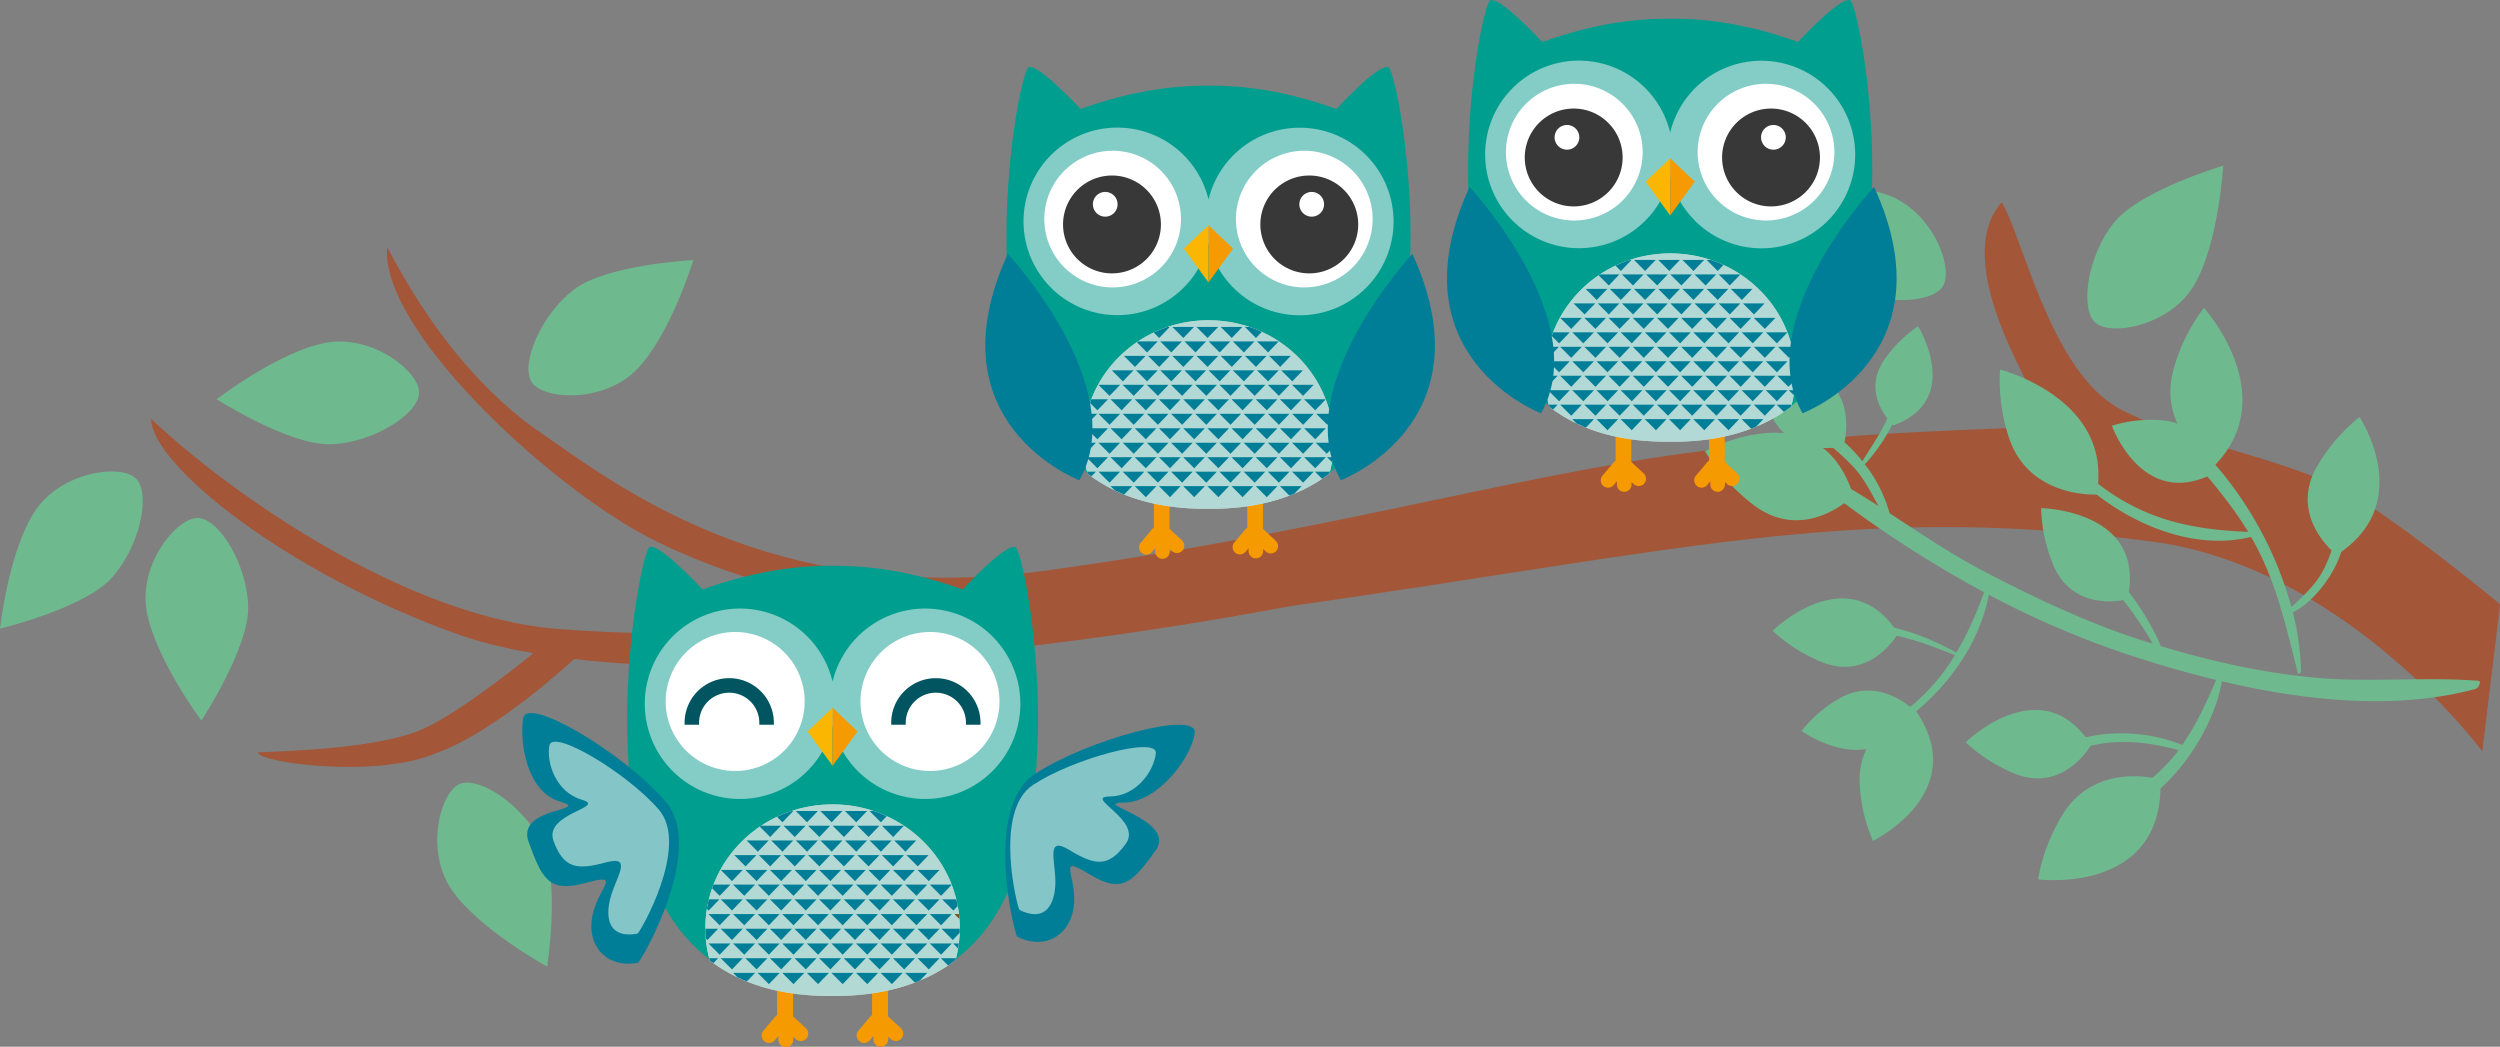 <svg viewBox="0 0 932.95 390.63" xmlns:xlink="http://www.w3.org/1999/xlink" xmlns="http://www.w3.org/2000/svg"><rect x="0" y="0" width="932.95" height="390.63" fill="#808080" stroke="none"/><defs><style>.cls-1{fill:#a5d7d3;opacity:0.8;}.cls-2{fill:#a35638;}.cls-3{fill:#6fb98f;}.cls-4{fill:#f59a00;}.cls-5{fill:#009e8f;}.cls-6{fill:#fff;}.cls-7{fill:#fab600;}.cls-8{fill:#e7e0d6;}.cls-9{clip-path:url(#clip-path);}.cls-10{fill:#007e97;}.cls-11{fill:#78521d;}.cls-12{fill:#005560;}.cls-13{fill:#383838;}.cls-14{fill:#e5dfdc;}.cls-15{clip-path:url(#clip-path-2);}.cls-16{fill:#6c4f3d;}.cls-17{clip-path:url(#clip-path-3);}</style><clipPath id="clip-path"><path d="M356.57,358.33a45.06,45.06,0,0,0,1.6-11.92c0-25.53-21.25-46.22-47.47-46.22s-47.47,20.69-47.47,46.22a44.7,44.7,0,0,0,1.62,12c13.15,10,29.1,13.39,45.85,13.26C327,371.79,343.27,368.38,356.57,358.33Z" class="cls-1"></path></clipPath><clipPath id="clip-path-2"><path d="M668.41,151.77A44.49,44.49,0,0,0,670,140.05c0-25.12-20.91-45.48-46.7-45.48s-46.7,20.36-46.7,45.48a44.53,44.53,0,0,0,1.59,11.78c12.94,9.83,28.63,13.17,45.11,13C639.34,165,655.33,161.65,668.41,151.77Z" class="cls-1"></path></clipPath><clipPath id="clip-path-3"><path d="M496.1,176.77A44.63,44.63,0,0,0,497.68,165c0-25.12-20.91-45.48-46.7-45.48s-46.7,20.36-46.7,45.48a44.13,44.13,0,0,0,1.59,11.78C418.81,186.66,434.5,190,451,189.87,467,190,483,186.64,496.1,176.77Z" class="cls-1"></path></clipPath></defs><title>launching</title><g id="Layer_2"><g id="Layer_1-2"><g id="launching"><path d="M933,225.5l-6.67,54.85s-48.64-65.86-118.92-77.62c-111.53-15.82-175.74,2.05-326,23.49-110.64,20.8-247.79,33-311,10.34s-113.92-63.1-114-80.23c32.66,30.73,97,73.88,151,78.32s108.19-.76,124.78-5.16c-13.32-4.83-53.4-9.71-90.63-29.22s-99.76-77.43-97.09-108.14c10.7,20.57,28.36,48.41,54.92,67.69C228,179.36,286.43,227.14,389.83,213S562.1,178.25,628.49,169.2s121-8.83,136.1-10.2c-4-11.19-37.62-60.24-17.66-83.5,7.28,10.52,18,63.2,44.13,77.08s67.2,18.88,91,34.61S933,225.5,933,225.5Z" class="cls-2"></path><path d="M215,245.25S185.54,273,162.86,281c-21.79,9.62-66.46,3.68-66.69-.26,11.47-.39,46.21-1.52,62.09-8.87s42.54-29.56,42.54-29.56Z" class="cls-2"></path><path d="M659,70s14.43,29,28,36.42,33.12,7.16,37.81.74-3.32-28.11-20.19-34.31S659,70,659,70Z" class="cls-3"></path><path d="M80.86,149s27.29,17.4,42.74,16.8,32.08-10.94,32.79-18.85-17.34-22.39-35-19S80.86,149,80.86,149Z" class="cls-3"></path><path d="M0,234.59s31.47-7.53,41.79-19.05S56.22,184.88,51,178.87s-28.15-3.1-38,11.94S0,234.59,0,234.59Z" class="cls-3"></path><path d="M75.15,268.88s17.82-27,17.47-42.47-10.43-32.25-18.33-33.08-22.65,17-19.56,34.68S75.15,268.88,75.15,268.88Z" class="cls-3"></path><path d="M204.2,360.74s4.93-32-1.83-45.89-22.93-25-30.46-22.41-13.51,24.88-3.31,39.66S204.2,360.74,204.2,360.74Z" class="cls-3"></path><path d="M258.74,97.07s-32.31,1.57-44.59,11-19.86,27.47-15.86,34.33,27.07,8.25,39.53-4.7S258.74,97.07,258.74,97.07Z" class="cls-3"></path><path d="M829.67,61.82S798.64,71,788.94,83s-12.8,31.39-7.3,37.11,28.27,1.62,37.3-13.91S829.67,61.82,829.67,61.82Z" class="cls-3"></path><path d="M924.77,254.05C905,252.51,885,254.7,865.11,253s-39.7-6.15-58.91-11.92a.8.8,0,0,0,0-.53c-5.78-12.79-16.14-27.83-28.29-35.27-.67-.4-1.49,1-1.09,1.49,4.31,5.62,9.8,10.34,14.39,15.77a143,143,0,0,1,12.2,17.7l-2.18-.67c-21.23-6.65-41.34-16.17-61-26.43C728,206.75,716.65,199,705.16,191.54a52.37,52.37,0,0,0-9.31-18.35c.09-.06.18-.06.27-.17,8-8.67,15.4-22.28,15.46-34.31,0-1.32-1.56-.36-1.78.35-1.58,5-2.67,10.1-4.58,15-2.52,6.48-6.57,12.07-10.17,18,0,0,0,.06,0,.09-4.94-6.19-11-11.33-17.07-13.66-.81-.32-2,1.18-1.35,1.85,5.18,5.29,11.24,9.42,16.09,15.14,3.46,4.1,5.76,8.83,8.31,13.4a252.18,252.18,0,0,0-24.42-14.17c-1.3-.64-2.8,1.91-1.69,2.79A431,431,0,0,0,740.38,221a125.91,125.91,0,0,1-10.31,22.58c-12.64-7.28-30.24-13-44.66-10.79-.52.08-1.18,1.34-.43,1.49,6.9,1.34,14,1.28,21,2.6,8.13,1.55,15.9,4.54,23.56,7.62a75.14,75.14,0,0,1-23.61,24.36c-1.48,1-1.3,4.14.81,2.77,17.13-11.13,31.53-29.22,35.47-49.67a339.4,339.4,0,0,0,50.95,22c10.65,3.55,22.06,6.93,33.84,9.78-3.6,8.5-7.34,16.64-12.64,24.29-15.74-6.5-36.9-6.13-51.27,3.7-.47.32-1,2.14,0,1.81,7.88-2.48,15.15-5.4,23.45-6.33,9-1,17.79.43,26.5,2.72h0c-6.1,8.24-14.54,13.93-21.63,21.15-.83.84-1,3.36.77,2.59,17.67-7.72,33.53-29.94,37-49.41,31.35,7.39,65.2,10.8,94.74,2.81C924.81,256.73,926.35,254.18,924.77,254.05Z" class="cls-3"></path><path d="M872.8,197.36c-2.07,5.74-3.39,11.34-6.52,16.7-2.87,4.93-7.12,8.61-11.15,12.52a137.56,137.56,0,0,0-34-59.27,22.53,22.53,0,0,1-4.78,1.92c8.1,9.28,16,18.41,22.64,29.26-23.48-.94-42-5.39-60.78-21.86-1.06-.93-2.85,1.89-1.75,2.9,16.36,15.05,41,26.38,63.59,20.84,9.37,16.15,12.88,33,17.5,50.86.21.79,1.13-.28,1.13-.73a96.67,96.67,0,0,0-3-21.94c10.25-5.35,19.89-20.18,19.48-31.66C875.06,195.16,873.14,196.44,872.8,197.36Z" class="cls-3"></path><path d="M782.42,184.54S757.91,186,750,164.22a67.89,67.89,0,0,1-3.64-26.31S788.94,148.63,782.42,184.54Z" class="cls-3"></path><path d="M806.25,290.91s-23.55-7-36.15,12.45a67.77,67.77,0,0,0-9.51,24.8S807.79,334.2,806.25,290.91Z" class="cls-3"></path><path d="M714.23,265s-12.53-12.6-27.28-4.67a49.1,49.1,0,0,0-14.65,12.44S700.15,293,714.23,265Z" class="cls-3"></path><path d="M827.12,176.12s-3.24-17.47-19.89-19.24a49,49,0,0,0-19.11,2S799.7,191.3,827.12,176.12Z" class="cls-3"></path><path d="M714.45,264.51s-20.6,6.26-20.48,26.55a59.53,59.53,0,0,0,5,22.75S736.46,295.47,714.45,264.51Z" class="cls-3"></path><path d="M826.51,173.67s-21.18-12.43-15.64-34.89a67.73,67.73,0,0,1,11.6-23.9S851.88,147.43,826.51,173.67Z" class="cls-3"></path><path d="M872,207.1s-17.81-13.64-7.72-32.34a66.82,66.82,0,0,1,16.23-19.15S902,187.79,872,207.1Z" class="cls-3"></path><path d="M793.91,223.62s-19.4,5.36-27.33-12a60,60,0,0,1-4.9-22S801.32,190.26,793.91,223.62Z" class="cls-3"></path><path d="M688.06,166.43s-19.4,5.37-27.33-12a60,60,0,0,1-4.9-22S695.47,133.07,688.06,166.43Z" class="cls-3"></path><path d="M706.63,158.73s-12.2-10.95-3.78-24a48.73,48.73,0,0,1,12.93-13S732.76,149.17,706.63,158.73Z" class="cls-3"></path><path d="M780.37,278s-9.85,17.56-27.75,11a60,60,0,0,1-19.07-12S761.88,249.22,780.37,278Z" class="cls-3"></path><path d="M708.34,236.37s-9.84,17.56-27.74,11a59.82,59.82,0,0,1-19.07-12S689.85,207.63,708.34,236.37Z" class="cls-3"></path><path d="M691.63,185s-17.49,17.64-36.61,3.93a74.2,74.2,0,0,1-18.73-20.54S679.11,144.74,691.63,185Z" class="cls-3"></path><path d="M300.72,383.7l-4.78-4.43V367.06a3,3,0,1,0-5.94,0v11.76a2.62,2.62,0,0,0-.75.62L285,384.52a2.78,2.78,0,1,0,4.25,3.57l1.23-1.48v1.24a2.78,2.78,0,1,0,5.55,0v-.94l.93.86a2.77,2.77,0,0,0,3.77-4.07Z" class="cls-4"></path><path d="M336.17,383.7l-4.78-4.43V367.06a3,3,0,1,0-5.94,0v11.76a2.92,2.92,0,0,0-.75.62l-4.26,5.08a2.78,2.78,0,1,0,4.25,3.57l1.24-1.48v1.24a2.77,2.77,0,1,0,5.54,0v-.94l.93.86a2.77,2.77,0,0,0,3.77-4.07Z" class="cls-4"></path><path d="M378.92,204.15c-3.75-1.48-19.68,15.84-19.68,15.84-19-6.85-35.28-9-48.54-8.83-13.26-.18-29.54,2-48.55,8.83,0,0-15.93-17.32-19.67-15.84s-22.8,103,12.8,144.84c14.56,17.11,34.36,22.5,55.42,22.34,20.48.16,40.86-5.23,55.41-22.34C401.72,307.14,382.67,205.63,378.92,204.15Z" class="cls-5"></path><path d="M345.25,227.1a35.54,35.54,0,0,0-34.55,27.25,35.53,35.53,0,1,0,0,16.56,35.53,35.53,0,1,0,34.55-43.81Z" class="cls-1"></path><path d="M321.12,261.77A25.93,25.93,0,1,0,347,235.85,25.92,25.92,0,0,0,321.12,261.77Z" class="cls-6"></path><path d="M300.28,261.77a25.93,25.93,0,1,1-25.93-25.92A25.92,25.92,0,0,1,300.28,261.77Z" class="cls-6"></path><polygon points="301.39 272.94 310.7 285.8 310.7 264.11 301.39 272.94" class="cls-7"></polygon><polygon points="310.7 264.11 310.7 285.8 320.01 272.94 310.7 264.11" class="cls-4"></polygon><path d="M356.57,358.33a45.06,45.06,0,0,0,1.6-11.92c0-25.53-21.25-46.22-47.47-46.22s-47.47,20.69-47.47,46.22a44.7,44.7,0,0,0,1.62,12c13.15,10,29.1,13.39,45.85,13.26C327,371.79,343.27,368.38,356.57,358.33Z" class="cls-8"></path><path d="M356.57,358.33a45.06,45.06,0,0,0,1.6-11.92c0-25.53-21.25-46.22-47.47-46.22s-47.47,20.69-47.47,46.22a44.7,44.7,0,0,0,1.62,12c13.15,10,29.1,13.39,45.85,13.26C327,371.79,343.27,368.38,356.57,358.33Z" class="cls-1"></path><g class="cls-9"><polygon points="291.43 319.13 283.21 319.13 287.41 323.33 291.43 319.13" class="cls-10"></polygon><polygon points="300.61 319.13 292.39 319.13 296.59 323.33 300.61 319.13" class="cls-10"></polygon><polygon points="309.79 319.13 301.57 319.13 305.77 323.33 309.79 319.13" class="cls-10"></polygon><polygon points="318.97 319.13 310.75 319.13 314.95 323.33 318.97 319.13" class="cls-10"></polygon><polygon points="328.15 319.13 319.93 319.13 324.13 323.33 328.15 319.13" class="cls-10"></polygon><polygon points="337.33 319.13 329.11 319.13 333.31 323.33 337.33 319.13" class="cls-10"></polygon><polygon points="346.51 319.13 338.29 319.13 342.49 323.33 346.51 319.13" class="cls-10"></polygon><polygon points="282.25 319.13 274.04 319.13 278.23 323.33 282.25 319.13" class="cls-10"></polygon><polygon points="296.02 313.64 287.8 313.64 292 317.84 296.02 313.64" class="cls-10"></polygon><polygon points="305.2 313.64 296.98 313.64 301.18 317.84 305.2 313.64" class="cls-10"></polygon><polygon points="314.38 313.64 306.16 313.64 310.36 317.84 314.38 313.64" class="cls-10"></polygon><polygon points="323.56 313.64 315.34 313.64 319.54 317.84 323.56 313.64" class="cls-10"></polygon><polygon points="332.74 313.64 324.52 313.64 328.72 317.84 332.74 313.64" class="cls-10"></polygon><polygon points="341.92 313.64 333.7 313.64 337.9 317.84 341.92 313.64" class="cls-10"></polygon><polygon points="286.84 313.64 278.62 313.64 282.82 317.84 286.84 313.64" class="cls-10"></polygon><polygon points="360.28 313.64 352.06 313.64 356.26 317.84 360.28 313.64" class="cls-11"></polygon><polygon points="286.84 302.66 278.62 302.66 282.82 306.86 286.84 302.66" class="cls-11"></polygon><polygon points="296.02 302.66 287.8 302.66 292 306.86 296.02 302.66" class="cls-10"></polygon><polygon points="305.2 302.66 296.98 302.66 301.18 306.86 305.2 302.66" class="cls-10"></polygon><polygon points="314.38 302.66 306.16 302.66 310.36 306.86 314.38 302.66" class="cls-10"></polygon><polygon points="323.56 302.66 315.34 302.66 319.54 306.86 323.56 302.66" class="cls-10"></polygon><polygon points="332.74 302.66 324.52 302.66 328.72 306.86 332.74 302.66" class="cls-10"></polygon><polygon points="341.92 302.66 333.7 302.66 337.9 306.86 341.92 302.66" class="cls-11"></polygon><polygon points="277.66 302.66 269.44 302.66 273.64 306.86 277.66 302.66" class="cls-11"></polygon><polygon points="360.28 302.66 352.06 302.66 356.26 306.86 360.28 302.66" class="cls-11"></polygon><polygon points="351.1 302.66 342.88 302.66 347.08 306.86 351.1 302.66" class="cls-11"></polygon><polygon points="291.43 308.15 283.21 308.15 287.41 312.35 291.43 308.15" class="cls-10"></polygon><polygon points="300.61 308.15 292.39 308.15 296.59 312.35 300.61 308.15" class="cls-10"></polygon><polygon points="309.79 308.15 301.57 308.15 305.77 312.35 309.79 308.15" class="cls-10"></polygon><polygon points="318.97 308.15 310.75 308.15 314.95 312.35 318.97 308.15" class="cls-10"></polygon><polygon points="328.15 308.15 319.93 308.15 324.13 312.35 328.15 308.15" class="cls-10"></polygon><polygon points="337.33 308.15 329.11 308.15 333.31 312.35 337.33 308.15" class="cls-10"></polygon><polygon points="282.25 308.15 274.04 308.15 278.23 312.35 282.25 308.15" class="cls-11"></polygon><polygon points="364.87 308.15 356.65 308.15 360.85 312.35 364.87 308.15" class="cls-11"></polygon><polygon points="355.69 308.15 347.47 308.15 351.67 312.35 355.69 308.15" class="cls-11"></polygon><polygon points="290.95 341.1 282.73 341.1 286.93 345.3 290.95 341.1" class="cls-10"></polygon><polygon points="300.13 341.1 291.91 341.1 296.11 345.3 300.13 341.1" class="cls-10"></polygon><polygon points="309.31 341.1 301.09 341.1 305.29 345.3 309.31 341.1" class="cls-10"></polygon><polygon points="318.49 341.1 310.27 341.1 314.47 345.3 318.49 341.1" class="cls-10"></polygon><polygon points="327.66 341.1 319.45 341.1 323.65 345.3 327.66 341.1" class="cls-10"></polygon><polygon points="336.84 341.1 328.63 341.1 332.83 345.3 336.84 341.1" class="cls-10"></polygon><polygon points="346.02 341.1 337.81 341.1 342 345.3 346.02 341.1" class="cls-10"></polygon><polygon points="281.76 341.1 273.55 341.1 277.75 345.3 281.76 341.1" class="cls-10"></polygon><polygon points="272.59 341.1 264.37 341.1 268.57 345.3 272.59 341.1" class="cls-10"></polygon><polygon points="364.38 341.1 356.17 341.1 360.37 345.3 364.38 341.1" class="cls-11"></polygon><polygon points="355.2 341.1 346.99 341.1 351.19 345.3 355.2 341.1" class="cls-10"></polygon><polygon points="268.48 335.61 260.26 335.61 264.46 339.8 268.48 335.61" class="cls-10"></polygon><polygon points="295.54 335.61 287.32 335.61 291.52 339.8 295.54 335.61" class="cls-10"></polygon><polygon points="304.72 335.61 296.5 335.61 300.7 339.8 304.72 335.61" class="cls-10"></polygon><polygon points="313.9 335.61 305.68 335.61 309.88 339.8 313.9 335.61" class="cls-10"></polygon><polygon points="323.07 335.61 314.86 335.61 319.06 339.8 323.07 335.61" class="cls-10"></polygon><polygon points="332.25 335.61 324.04 335.61 328.24 339.8 332.25 335.61" class="cls-10"></polygon><polygon points="341.44 335.61 333.22 335.61 337.42 339.8 341.44 335.61" class="cls-10"></polygon><polygon points="350.62 335.61 342.4 335.61 346.6 339.8 350.62 335.61" class="cls-10"></polygon><polygon points="286.36 335.61 278.14 335.61 282.34 339.8 286.36 335.61" class="cls-10"></polygon><polygon points="277.18 335.61 268.96 335.61 273.16 339.8 277.18 335.61" class="cls-10"></polygon><polygon points="359.79 335.61 351.58 335.61 355.77 339.8 359.79 335.61" class="cls-10"></polygon><polygon points="268 324.63 259.78 324.63 263.98 328.82 268 324.63" class="cls-11"></polygon><polygon points="286.36 324.63 278.14 324.63 282.34 328.82 286.36 324.63" class="cls-10"></polygon><polygon points="295.54 324.63 287.32 324.63 291.52 328.82 295.54 324.63" class="cls-10"></polygon><polygon points="304.72 324.63 296.5 324.63 300.7 328.82 304.72 324.63" class="cls-10"></polygon><polygon points="313.9 324.63 305.68 324.63 309.88 328.82 313.9 324.63" class="cls-10"></polygon><polygon points="323.07 324.63 314.86 324.63 319.06 328.82 323.07 324.63" class="cls-10"></polygon><polygon points="332.25 324.63 324.04 324.63 328.24 328.82 332.25 324.63" class="cls-10"></polygon><polygon points="341.44 324.63 333.22 324.63 337.42 328.82 341.44 324.63" class="cls-10"></polygon><polygon points="277.18 324.63 268.96 324.63 273.16 328.82 277.18 324.63" class="cls-10"></polygon><polygon points="350.62 324.63 342.4 324.63 346.6 328.82 350.62 324.63" class="cls-10"></polygon><polygon points="290.95 330.12 282.73 330.12 286.93 334.31 290.95 330.12" class="cls-10"></polygon><polygon points="300.13 330.12 291.91 330.12 296.11 334.31 300.13 330.12" class="cls-10"></polygon><polygon points="309.31 330.12 301.09 330.12 305.29 334.31 309.31 330.12" class="cls-10"></polygon><polygon points="318.49 330.12 310.27 330.12 314.47 334.31 318.49 330.12" class="cls-10"></polygon><polygon points="327.66 330.12 319.45 330.12 323.65 334.31 327.66 330.12" class="cls-10"></polygon><polygon points="336.84 330.12 328.63 330.12 332.83 334.31 336.84 330.12" class="cls-10"></polygon><polygon points="346.02 330.12 337.81 330.12 342 334.31 346.02 330.12" class="cls-10"></polygon><polygon points="281.76 330.12 273.55 330.12 277.75 334.31 281.76 330.12" class="cls-10"></polygon><polygon points="272.59 330.12 264.37 330.12 268.57 334.31 272.59 330.12" class="cls-10"></polygon><polygon points="364.38 330.12 356.17 330.12 360.37 334.31 364.38 330.12" class="cls-11"></polygon><polygon points="355.2 330.12 346.99 330.12 351.19 334.31 355.2 330.12" class="cls-10"></polygon><polygon points="281.77 363.06 273.55 363.06 277.75 367.26 281.77 363.06" class="cls-10"></polygon><polygon points="290.95 363.06 282.73 363.06 286.93 367.26 290.95 363.06" class="cls-10"></polygon><polygon points="300.13 363.06 291.91 363.06 296.11 367.26 300.13 363.06" class="cls-10"></polygon><polygon points="309.31 363.06 301.09 363.06 305.29 367.26 309.31 363.06" class="cls-10"></polygon><polygon points="318.49 363.06 310.27 363.06 314.47 367.26 318.49 363.06" class="cls-10"></polygon><polygon points="327.67 363.06 319.45 363.06 323.65 367.26 327.67 363.06" class="cls-10"></polygon><polygon points="336.85 363.06 328.63 363.06 332.83 367.26 336.85 363.06" class="cls-10"></polygon><polygon points="346.02 363.06 337.81 363.06 342.01 367.26 346.02 363.06" class="cls-10"></polygon><polygon points="359.31 357.57 351.1 357.57 355.29 361.77 359.31 357.57" class="cls-10"></polygon><polygon points="286.36 357.57 278.14 357.57 282.34 361.77 286.36 357.57" class="cls-10"></polygon><polygon points="295.54 357.57 287.32 357.57 291.52 361.77 295.54 357.57" class="cls-10"></polygon><polygon points="304.72 357.57 296.5 357.57 300.7 361.77 304.72 357.57" class="cls-10"></polygon><polygon points="313.9 357.57 305.68 357.57 309.88 361.77 313.9 357.57" class="cls-10"></polygon><polygon points="323.07 357.57 314.86 357.57 319.06 361.77 323.07 357.57" class="cls-10"></polygon><polygon points="332.25 357.57 324.04 357.57 328.24 361.77 332.25 357.57" class="cls-10"></polygon><polygon points="341.44 357.57 333.22 357.57 337.42 361.77 341.44 357.57" class="cls-10"></polygon><polygon points="277.18 357.57 268.96 357.57 273.16 361.77 277.18 357.57" class="cls-10"></polygon><polygon points="268 357.57 259.78 357.57 263.98 361.77 268 357.57" class="cls-10"></polygon><polygon points="350.62 357.57 342.4 357.57 346.6 361.77 350.62 357.57" class="cls-10"></polygon><polygon points="359.59 346.59 351.37 346.59 355.57 350.79 359.59 346.59" class="cls-10"></polygon><polygon points="277.18 346.59 268.96 346.59 273.16 350.79 277.18 346.59" class="cls-10"></polygon><polygon points="286.36 346.59 278.14 346.59 282.34 350.79 286.36 346.59" class="cls-10"></polygon><polygon points="295.54 346.59 287.32 346.59 291.52 350.79 295.54 346.59" class="cls-10"></polygon><polygon points="304.72 346.59 296.5 346.59 300.7 350.79 304.72 346.59" class="cls-10"></polygon><polygon points="313.9 346.59 305.68 346.59 309.88 350.79 313.9 346.59" class="cls-10"></polygon><polygon points="323.08 346.59 314.86 346.59 319.06 350.79 323.08 346.59" class="cls-10"></polygon><polygon points="332.25 346.59 324.04 346.59 328.24 350.79 332.25 346.59" class="cls-10"></polygon><polygon points="268 346.59 259.78 346.59 263.98 350.79 268 346.59" class="cls-10"></polygon><polygon points="350.62 346.59 342.4 346.59 346.6 350.79 350.62 346.59" class="cls-10"></polygon><polygon points="341.44 346.59 333.22 346.59 337.42 350.79 341.44 346.59" class="cls-10"></polygon><polygon points="281.77 352.08 273.55 352.08 277.75 356.28 281.77 352.08" class="cls-10"></polygon><polygon points="290.95 352.08 282.73 352.08 286.93 356.28 290.95 352.08" class="cls-10"></polygon><polygon points="300.13 352.08 291.91 352.08 296.11 356.28 300.13 352.08" class="cls-10"></polygon><polygon points="309.31 352.08 301.09 352.08 305.29 356.28 309.31 352.08" class="cls-10"></polygon><polygon points="318.49 352.08 310.27 352.08 314.47 356.28 318.49 352.08" class="cls-10"></polygon><polygon points="327.67 352.08 319.45 352.08 323.65 356.28 327.67 352.08" class="cls-10"></polygon><polygon points="336.85 352.08 328.63 352.08 332.83 356.28 336.85 352.08" class="cls-10"></polygon><polygon points="272.59 352.08 264.37 352.08 268.57 356.28 272.59 352.08" class="cls-10"></polygon><polygon points="363.9 352.08 355.69 352.08 359.88 356.28 363.9 352.08" class="cls-10"></polygon><polygon points="355.2 352.08 346.99 352.08 351.19 356.28 355.2 352.08" class="cls-10"></polygon><polygon points="346.02 352.08 337.81 352.08 342.01 356.28 346.02 352.08" class="cls-10"></polygon></g><path d="M260.88,270.46c0-.24,0-.48,0-.72a11.24,11.24,0,0,1,22.48,0c0,.24,0,.48,0,.72h5.43c0-.24,0-.48,0-.72a16.66,16.66,0,0,0-33.32,0c0,.24,0,.48,0,.72Z" class="cls-12"></path><path d="M338,270.46c0-.24,0-.48,0-.72a11.24,11.24,0,0,1,22.48,0c0,.24,0,.48,0,.72h5.42c0-.24,0-.48,0-.72a16.66,16.66,0,1,0-33.32,0c0,.24,0,.48,0,.72Z" class="cls-12"></path><path d="M238.05,359.28c1.06-.19,25.58-42.5,10.38-60.18S196.69,259.43,195.25,268s1.17,27.47,13.71,31.12-16.62,1.73-11.66,15.18,7.33,19,21.25,15.19,4.86,1.26,2.54,12.11S226,361.52,238.05,359.28Z" class="cls-10"></path><path d="M237.89,348.42c.81-.16,19.66-32.66,8-46.25S206.11,271.68,205,278.25s2.53,17.4,12.16,20.21-14.4,5-10.59,15.37,8.85,10.91,19.55,8,3.18,6.08,1.39,14.41S228.64,350.14,237.89,348.42Z" class="cls-1"></path><path d="M379.65,349.57c-1-.48-12.93-47.89,6.54-60.73s60.64-23.95,59.67-15.33-13.4,25.88-26.46,26,20.25,6.43,11.79,18-12.27,16.28-24.6,8.77-5-.12-5.77,10.95S390.61,355,379.65,349.57Z" class="cls-10"></path><path d="M380.48,339.59c-.74-.37-9.94-36.8,5-46.66s46.61-18.4,45.86-11.79-7.2,16-17.24,16.1,12.47,8.79,6,17.69-11.51,8.06-21,2.29-4.72,5-5.3,13.48S388.9,343.78,380.48,339.59Z" class="cls-1"></path><path d="M613.46,176.72l-4.7-4.35v-12a2.92,2.92,0,1,0-5.84,0v11.56a2.71,2.71,0,0,0-.74.61l-4.2,5a2.73,2.73,0,0,0,4.19,3.5l1.21-1.45v1.22a2.73,2.73,0,1,0,5.46,0v-.93l.91.85a2.73,2.73,0,0,0,3.71-4Z" class="cls-4"></path><path d="M648.34,176.72l-4.7-4.35v-12a2.93,2.93,0,0,0-5.85,0v11.56a3,3,0,0,0-.74.61l-4.19,5a2.73,2.73,0,0,0,4.19,3.5l1.21-1.45v1.22a2.73,2.73,0,1,0,5.46,0v-.93l.91.85a2.73,2.73,0,0,0,3.71-4Z" class="cls-4"></path><path d="M690.39.09C686.7-1.37,671,15.68,671,15.68,652.34,8.93,636.33,6.81,623.28,7c-13-.18-29.06,1.94-47.76,8.69,0,0-15.67-17-19.35-15.59s-22.44,101.32,12.59,142.49c14.32,16.83,33.8,22.14,54.52,22,20.15.17,40.2-5.14,54.51-22C712.82,101.41,694.08,1.54,690.39.09Z" class="cls-5"></path><path d="M657.27,22.67a35,35,0,0,0-34,26.81,35,35,0,1,0,0,16.28,35,35,0,1,0,34-43.09Z" class="cls-1"></path><path d="M633.53,56.78A25.51,25.51,0,1,0,659,31.27,25.5,25.5,0,0,0,633.53,56.78Z" class="cls-6"></path><path d="M642.65,58.76A18.26,18.26,0,1,0,660.9,40.51,18.26,18.26,0,0,0,642.65,58.76Z" class="cls-13"></path><path d="M657.19,51.25a4.61,4.61,0,1,0,4.61-4.61A4.61,4.61,0,0,0,657.19,51.25Z" class="cls-6"></path><path d="M613,56.78a25.51,25.51,0,1,1-25.51-25.51A25.51,25.51,0,0,1,613,56.78Z" class="cls-6"></path><path d="M605.53,58.76a18.26,18.26,0,1,1-18.25-18.25A18.26,18.26,0,0,1,605.53,58.76Z" class="cls-13"></path><path d="M589.37,51.25a4.61,4.61,0,1,1-4.61-4.61A4.61,4.61,0,0,1,589.37,51.25Z" class="cls-6"></path><polygon points="614.12 67.77 623.28 80.42 623.28 59.08 614.12 67.77" class="cls-7"></polygon><polygon points="623.28 59.08 623.28 80.42 632.44 67.77 623.28 59.08" class="cls-4"></polygon><path d="M668.41,151.77A44.49,44.49,0,0,0,670,140.05c0-25.12-20.91-45.48-46.7-45.48s-46.7,20.36-46.7,45.48a44.53,44.53,0,0,0,1.59,11.78c12.94,9.83,28.63,13.17,45.11,13C639.34,165,655.33,161.65,668.41,151.77Z" class="cls-14"></path><path d="M668.41,151.77A44.49,44.49,0,0,0,670,140.05c0-25.12-20.91-45.48-46.7-45.48s-46.7,20.36-46.7,45.48a44.53,44.53,0,0,0,1.59,11.78c12.94,9.83,28.63,13.17,45.11,13C639.34,165,655.33,161.65,668.41,151.77Z" class="cls-1"></path><g class="cls-15"><polygon points="604.32 113.21 596.24 113.21 600.37 117.34 604.32 113.21" class="cls-10"></polygon><polygon points="613.35 113.21 605.27 113.21 609.4 117.34 613.35 113.21" class="cls-10"></polygon><polygon points="622.38 113.21 614.3 113.21 618.43 117.34 622.38 113.21" class="cls-10"></polygon><polygon points="631.41 113.21 623.33 113.21 627.46 117.34 631.41 113.21" class="cls-10"></polygon><polygon points="640.45 113.21 632.36 113.21 636.49 117.34 640.45 113.21" class="cls-10"></polygon><polygon points="649.48 113.21 641.39 113.21 645.52 117.34 649.48 113.21" class="cls-10"></polygon><polygon points="658.51 113.21 650.42 113.21 654.55 117.34 658.51 113.21" class="cls-10"></polygon><polygon points="595.29 113.21 587.21 113.21 591.34 117.34 595.29 113.21" class="cls-10"></polygon><polygon points="608.84 107.81 600.75 107.81 604.88 111.94 608.84 107.81" class="cls-10"></polygon><polygon points="617.87 107.81 609.78 107.81 613.92 111.94 617.87 107.81" class="cls-10"></polygon><polygon points="626.9 107.81 618.82 107.81 622.95 111.94 626.9 107.81" class="cls-10"></polygon><polygon points="635.93 107.81 627.85 107.81 631.98 111.94 635.93 107.81" class="cls-10"></polygon><polygon points="644.96 107.81 636.88 107.81 641.01 111.94 644.96 107.81" class="cls-10"></polygon><polygon points="653.99 107.81 645.91 107.81 650.04 111.94 653.99 107.81" class="cls-10"></polygon><polygon points="599.81 107.81 591.73 107.81 595.85 111.94 599.81 107.81" class="cls-10"></polygon><polygon points="672.05 107.81 663.97 107.81 668.1 111.94 672.05 107.81" class="cls-16"></polygon><polygon points="599.81 97 591.73 97 595.86 101.13 599.81 97" class="cls-16"></polygon><polygon points="608.84 97 600.75 97 604.88 101.13 608.84 97" class="cls-10"></polygon><polygon points="617.87 97 609.78 97 613.92 101.13 617.87 97" class="cls-10"></polygon><polygon points="626.9 97 618.82 97 622.95 101.13 626.9 97" class="cls-10"></polygon><polygon points="635.93 97 627.85 97 631.98 101.13 635.93 97" class="cls-10"></polygon><polygon points="644.96 97 636.88 97 641.01 101.13 644.96 97" class="cls-10"></polygon><polygon points="653.99 97 645.91 97 650.04 101.13 653.99 97" class="cls-16"></polygon><polygon points="590.78 97 582.7 97 586.82 101.13 590.78 97" class="cls-16"></polygon><polygon points="672.05 97 663.97 97 668.1 101.13 672.05 97" class="cls-16"></polygon><polygon points="663.02 97 654.94 97 659.07 101.13 663.02 97" class="cls-16"></polygon><polygon points="604.32 102.4 596.24 102.4 600.37 106.53 604.32 102.4" class="cls-10"></polygon><polygon points="613.35 102.4 605.27 102.4 609.4 106.53 613.35 102.4" class="cls-10"></polygon><polygon points="622.38 102.4 614.3 102.4 618.43 106.53 622.38 102.4" class="cls-10"></polygon><polygon points="631.41 102.4 623.33 102.4 627.46 106.53 631.41 102.4" class="cls-10"></polygon><polygon points="640.45 102.4 632.36 102.4 636.49 106.53 640.45 102.4" class="cls-10"></polygon><polygon points="649.48 102.4 641.39 102.4 645.52 106.53 649.48 102.4" class="cls-10"></polygon><polygon points="595.29 102.4 587.21 102.4 591.34 106.53 595.29 102.4" class="cls-16"></polygon><polygon points="676.57 102.4 668.49 102.4 672.62 106.53 676.57 102.4" class="cls-16"></polygon><polygon points="667.54 102.4 659.46 102.4 663.59 106.53 667.54 102.4" class="cls-16"></polygon><polygon points="603.85 134.81 595.77 134.81 599.89 138.94 603.85 134.81" class="cls-10"></polygon><polygon points="612.88 134.81 604.8 134.81 608.93 138.94 612.88 134.81" class="cls-10"></polygon><polygon points="621.91 134.81 613.83 134.81 617.96 138.94 621.91 134.81" class="cls-10"></polygon><polygon points="630.94 134.81 622.86 134.81 626.99 138.94 630.94 134.81" class="cls-10"></polygon><polygon points="639.97 134.81 631.89 134.81 636.02 138.94 639.97 134.81" class="cls-10"></polygon><polygon points="649 134.81 640.92 134.81 645.05 138.94 649 134.81" class="cls-10"></polygon><polygon points="658.03 134.81 649.95 134.81 654.08 138.94 658.03 134.81" class="cls-10"></polygon><polygon points="594.82 134.81 586.74 134.81 590.86 138.94 594.82 134.81" class="cls-10"></polygon><polygon points="585.79 134.81 577.7 134.81 581.83 138.94 585.79 134.81" class="cls-10"></polygon><polygon points="676.09 134.81 668.01 134.81 672.14 138.94 676.09 134.81" class="cls-16"></polygon><polygon points="667.06 134.81 658.98 134.81 663.11 138.94 667.06 134.81" class="cls-10"></polygon><polygon points="581.75 129.41 573.66 129.41 577.79 133.54 581.75 129.41" class="cls-10"></polygon><polygon points="608.36 129.41 600.28 129.41 604.41 133.54 608.36 129.41" class="cls-10"></polygon><polygon points="617.39 129.41 609.31 129.41 613.44 133.54 617.39 129.41" class="cls-10"></polygon><polygon points="626.43 129.41 618.34 129.41 622.47 133.54 626.43 129.41" class="cls-10"></polygon><polygon points="635.45 129.41 627.37 129.41 631.5 133.54 635.45 129.41" class="cls-10"></polygon><polygon points="644.48 129.41 636.4 129.41 640.53 133.54 644.48 129.41" class="cls-10"></polygon><polygon points="653.52 129.41 645.43 129.41 649.56 133.54 653.52 129.41" class="cls-10"></polygon><polygon points="662.55 129.41 654.47 129.41 658.6 133.54 662.55 129.41" class="cls-10"></polygon><polygon points="599.33 129.41 591.25 129.41 595.38 133.54 599.33 129.41" class="cls-10"></polygon><polygon points="590.3 129.41 582.22 129.41 586.35 133.54 590.3 129.41" class="cls-10"></polygon><polygon points="671.58 129.41 663.5 129.41 667.62 133.54 671.58 129.41" class="cls-10"></polygon><polygon points="581.27 118.61 573.19 118.61 577.32 122.74 581.27 118.61" class="cls-16"></polygon><polygon points="599.33 118.61 591.25 118.61 595.38 122.74 599.33 118.61" class="cls-10"></polygon><polygon points="608.36 118.61 600.28 118.61 604.41 122.74 608.36 118.61" class="cls-10"></polygon><polygon points="617.39 118.61 609.31 118.61 613.44 122.74 617.39 118.61" class="cls-10"></polygon><polygon points="626.43 118.61 618.34 118.61 622.47 122.74 626.43 118.61" class="cls-10"></polygon><polygon points="635.45 118.61 627.37 118.61 631.5 122.74 635.45 118.61" class="cls-10"></polygon><polygon points="644.48 118.61 636.4 118.61 640.53 122.74 644.48 118.61" class="cls-10"></polygon><polygon points="653.52 118.61 645.43 118.61 649.56 122.74 653.52 118.61" class="cls-10"></polygon><polygon points="590.3 118.61 582.22 118.61 586.35 122.74 590.3 118.61" class="cls-10"></polygon><polygon points="662.55 118.61 654.47 118.61 658.6 122.74 662.55 118.61" class="cls-10"></polygon><polygon points="603.85 124.01 595.77 124.01 599.89 128.14 603.85 124.01" class="cls-10"></polygon><polygon points="612.88 124.01 604.8 124.01 608.93 128.14 612.88 124.01" class="cls-10"></polygon><polygon points="621.91 124.01 613.83 124.01 617.96 128.14 621.91 124.01" class="cls-10"></polygon><polygon points="630.94 124.01 622.86 124.01 626.99 128.14 630.94 124.01" class="cls-10"></polygon><polygon points="639.97 124.01 631.89 124.01 636.02 128.14 639.97 124.01" class="cls-10"></polygon><polygon points="649 124.01 640.92 124.01 645.05 128.14 649 124.01" class="cls-10"></polygon><polygon points="658.03 124.01 649.95 124.01 654.08 128.14 658.03 124.01" class="cls-10"></polygon><polygon points="594.82 124.01 586.74 124.01 590.86 128.14 594.82 124.01" class="cls-10"></polygon><polygon points="585.79 124.01 577.7 124.01 581.83 128.14 585.79 124.01" class="cls-10"></polygon><polygon points="676.09 124.01 668.01 124.01 672.14 128.14 676.09 124.01" class="cls-16"></polygon><polygon points="667.06 124.01 658.98 124.01 663.11 128.14 667.06 124.01" class="cls-10"></polygon><polygon points="594.82 156.42 586.74 156.42 590.87 160.55 594.82 156.42" class="cls-10"></polygon><polygon points="603.85 156.42 595.77 156.42 599.89 160.55 603.85 156.42" class="cls-10"></polygon><polygon points="612.88 156.42 604.8 156.42 608.93 160.55 612.88 156.42" class="cls-10"></polygon><polygon points="621.91 156.42 613.83 156.42 617.96 160.55 621.91 156.42" class="cls-10"></polygon><polygon points="630.94 156.42 622.86 156.42 626.99 160.55 630.94 156.42" class="cls-10"></polygon><polygon points="639.97 156.42 631.89 156.42 636.02 160.55 639.97 156.42" class="cls-10"></polygon><polygon points="649 156.42 640.92 156.42 645.05 160.55 649 156.42" class="cls-10"></polygon><polygon points="658.03 156.42 649.95 156.42 654.08 160.55 658.03 156.42" class="cls-10"></polygon><polygon points="671.1 151.02 663.02 151.02 667.15 155.15 671.1 151.02" class="cls-10"></polygon><polygon points="599.33 151.02 591.25 151.02 595.38 155.15 599.33 151.02" class="cls-10"></polygon><polygon points="608.36 151.02 600.28 151.02 604.41 155.15 608.36 151.02" class="cls-10"></polygon><polygon points="617.39 151.02 609.31 151.02 613.44 155.15 617.39 151.02" class="cls-10"></polygon><polygon points="626.43 151.02 618.34 151.02 622.47 155.15 626.43 151.02" class="cls-10"></polygon><polygon points="635.45 151.02 627.37 151.02 631.5 155.15 635.45 151.02" class="cls-10"></polygon><polygon points="644.48 151.02 636.4 151.02 640.53 155.15 644.48 151.02" class="cls-10"></polygon><polygon points="653.52 151.02 645.43 151.02 649.56 155.15 653.52 151.02" class="cls-10"></polygon><polygon points="590.3 151.02 582.22 151.02 586.35 155.15 590.3 151.02" class="cls-10"></polygon><polygon points="581.27 151.02 573.19 151.02 577.32 155.15 581.27 151.02" class="cls-10"></polygon><polygon points="662.55 151.02 654.47 151.02 658.6 155.15 662.55 151.02" class="cls-10"></polygon><polygon points="671.37 140.22 663.29 140.22 667.42 144.35 671.37 140.22" class="cls-10"></polygon><polygon points="590.3 140.22 582.22 140.22 586.35 144.35 590.3 140.22" class="cls-10"></polygon><polygon points="599.33 140.22 591.25 140.22 595.38 144.35 599.33 140.22" class="cls-10"></polygon><polygon points="608.37 140.22 600.28 140.22 604.41 144.35 608.37 140.22" class="cls-10"></polygon><polygon points="617.39 140.22 609.31 140.22 613.44 144.35 617.39 140.22" class="cls-10"></polygon><polygon points="626.43 140.22 618.34 140.22 622.47 144.35 626.43 140.22" class="cls-10"></polygon><polygon points="635.46 140.22 627.37 140.22 631.5 144.35 635.46 140.22" class="cls-10"></polygon><polygon points="644.48 140.22 636.4 140.22 640.53 144.35 644.48 140.22" class="cls-10"></polygon><polygon points="581.27 140.22 573.19 140.22 577.32 144.35 581.27 140.22" class="cls-10"></polygon><polygon points="662.55 140.22 654.47 140.22 658.6 144.35 662.55 140.22" class="cls-10"></polygon><polygon points="653.52 140.22 645.43 140.22 649.57 144.35 653.52 140.22" class="cls-10"></polygon><polygon points="594.82 145.62 586.74 145.62 590.87 149.75 594.82 145.62" class="cls-10"></polygon><polygon points="603.85 145.62 595.77 145.62 599.89 149.75 603.85 145.62" class="cls-10"></polygon><polygon points="612.88 145.62 604.8 145.62 608.93 149.75 612.88 145.62" class="cls-10"></polygon><polygon points="621.91 145.62 613.83 145.62 617.96 149.75 621.91 145.62" class="cls-10"></polygon><polygon points="630.94 145.62 622.86 145.62 626.99 149.75 630.94 145.62" class="cls-10"></polygon><polygon points="639.97 145.62 631.89 145.62 636.02 149.75 639.97 145.62" class="cls-10"></polygon><polygon points="649 145.62 640.92 145.62 645.05 149.75 649 145.62" class="cls-10"></polygon><polygon points="585.79 145.62 577.7 145.62 581.83 149.75 585.79 145.62" class="cls-10"></polygon><polygon points="675.62 145.62 667.54 145.62 671.66 149.75 675.62 145.62" class="cls-10"></polygon><polygon points="667.06 145.62 658.98 145.62 663.11 149.75 667.06 145.62" class="cls-10"></polygon><polygon points="658.03 145.62 649.95 145.62 654.08 149.75 658.03 145.62" class="cls-10"></polygon></g><path d="M575.09,154.22s-55.8-21.07-26.68-84.47C548.41,69.75,594.8,119.5,575.09,154.22Z" class="cls-10"></path><path d="M672.68,154.22s55.8-21.07,26.68-84.47C699.36,69.75,653,119.5,672.68,154.22Z" class="cls-10"></path><path d="M441.16,201.72l-4.7-4.36v-12a2.92,2.92,0,1,0-5.84,0v11.57a2.55,2.55,0,0,0-.75.61l-4.19,5a2.73,2.73,0,0,0,4.19,3.5l1.21-1.45v1.23a2.73,2.73,0,0,0,5.46,0v-.94l.91.85a2.73,2.73,0,0,0,3.71-4Z" class="cls-4"></path><path d="M476,201.72l-4.69-4.36v-12a2.93,2.93,0,0,0-5.85,0v11.57a2.51,2.51,0,0,0-.74.61l-4.19,5a2.73,2.73,0,0,0,4.18,3.5l1.22-1.45v1.23a2.73,2.73,0,0,0,5.45,0v-.94l.91.85a2.73,2.73,0,1,0,3.71-4Z" class="cls-4"></path><path d="M518.09,25.08c-3.69-1.46-19.36,15.59-19.36,15.59C480,33.93,464,31.81,451,32c-13.05-.17-29.06,1.95-47.76,8.69,0,0-15.67-17-19.36-15.59s-22.43,101.32,12.6,142.49c14.32,16.83,33.8,22.14,54.52,22,20.15.16,40.2-5.15,54.51-22C540.52,126.4,521.78,26.54,518.09,25.08Z" class="cls-5"></path><path d="M485,47.66a35,35,0,0,0-34,26.81,35,35,0,1,0,0,16.29,35,35,0,1,0,34-43.1Z" class="cls-1"></path><path d="M461.23,81.77a25.5,25.5,0,1,0,25.5-25.51A25.5,25.5,0,0,0,461.23,81.77Z" class="cls-6"></path><path d="M470.34,83.75A18.26,18.26,0,1,0,488.6,65.5,18.26,18.26,0,0,0,470.34,83.75Z" class="cls-13"></path><path d="M484.89,76.24a4.61,4.61,0,1,0,4.61-4.61A4.61,4.61,0,0,0,484.89,76.24Z" class="cls-6"></path><path d="M440.72,81.77a25.5,25.5,0,1,1-25.5-25.51A25.5,25.5,0,0,1,440.72,81.77Z" class="cls-6"></path><path d="M433.23,83.75A18.26,18.26,0,1,1,415,65.5,18.25,18.25,0,0,1,433.23,83.75Z" class="cls-13"></path><path d="M417.06,76.24a4.61,4.61,0,1,1-4.6-4.61A4.61,4.61,0,0,1,417.06,76.24Z" class="cls-6"></path><polygon points="441.82 92.76 450.98 105.41 450.98 84.07 441.82 92.76" class="cls-7"></polygon><polygon points="450.98 84.07 450.98 105.41 460.14 92.76 450.98 84.07" class="cls-4"></polygon><path d="M496.1,176.77A44.63,44.63,0,0,0,497.68,165c0-25.12-20.91-45.48-46.7-45.48s-46.7,20.36-46.7,45.48a44.13,44.13,0,0,0,1.59,11.78C418.81,186.66,434.5,190,451,189.87,467,190,483,186.64,496.1,176.77Z" class="cls-14"></path><path d="M496.1,176.77A44.63,44.63,0,0,0,497.68,165c0-25.12-20.91-45.48-46.7-45.48s-46.7,20.36-46.7,45.48a44.13,44.13,0,0,0,1.59,11.78C418.81,186.66,434.5,190,451,189.87,467,190,483,186.64,496.1,176.77Z" class="cls-1"></path><g class="cls-17"><polygon points="432.02 138.2 423.94 138.2 428.07 142.33 432.02 138.2" class="cls-10"></polygon><polygon points="441.05 138.2 432.97 138.2 437.1 142.33 441.05 138.2" class="cls-10"></polygon><polygon points="450.08 138.2 442 138.2 446.13 142.33 450.08 138.2" class="cls-10"></polygon><polygon points="459.11 138.2 451.03 138.2 455.16 142.33 459.11 138.2" class="cls-10"></polygon><polygon points="468.14 138.2 460.06 138.2 464.19 142.33 468.14 138.2" class="cls-10"></polygon><polygon points="477.17 138.2 469.09 138.2 473.22 142.33 477.17 138.2" class="cls-10"></polygon><polygon points="486.2 138.2 478.12 138.2 482.25 142.33 486.2 138.2" class="cls-10"></polygon><polygon points="422.99 138.2 414.91 138.2 419.03 142.33 422.99 138.2" class="cls-10"></polygon><polygon points="436.53 132.8 428.45 132.8 432.58 136.93 436.53 132.8" class="cls-10"></polygon><polygon points="445.56 132.8 437.48 132.8 441.61 136.93 445.56 132.8" class="cls-10"></polygon><polygon points="454.6 132.8 446.51 132.8 450.64 136.93 454.6 132.8" class="cls-10"></polygon><polygon points="463.63 132.8 455.55 132.8 459.67 136.93 463.63 132.8" class="cls-10"></polygon><polygon points="472.66 132.8 464.57 132.8 468.7 136.93 472.66 132.8" class="cls-10"></polygon><polygon points="481.69 132.8 473.61 132.8 477.74 136.93 481.69 132.8" class="cls-10"></polygon><polygon points="427.5 132.8 419.42 132.8 423.55 136.93 427.5 132.8" class="cls-10"></polygon><polygon points="499.75 132.8 491.67 132.8 495.8 136.93 499.75 132.8" class="cls-16"></polygon><polygon points="427.5 122 419.42 122 423.55 126.13 427.5 122" class="cls-16"></polygon><polygon points="436.53 122 428.45 122 432.58 126.13 436.53 122" class="cls-10"></polygon><polygon points="445.57 122 437.48 122 441.61 126.13 445.57 122" class="cls-10"></polygon><polygon points="454.6 122 446.51 122 450.64 126.13 454.6 122" class="cls-10"></polygon><polygon points="463.63 122 455.55 122 459.67 126.13 463.63 122" class="cls-10"></polygon><polygon points="472.66 122 464.57 122 468.7 126.13 472.66 122" class="cls-10"></polygon><polygon points="481.69 122 473.61 122 477.74 126.13 481.69 122" class="cls-16"></polygon><polygon points="418.47 122 410.39 122 414.52 126.13 418.47 122" class="cls-16"></polygon><polygon points="499.75 122 491.67 122 495.8 126.13 499.75 122" class="cls-16"></polygon><polygon points="490.72 122 482.64 122 486.77 126.13 490.72 122" class="cls-16"></polygon><polygon points="432.02 127.4 423.94 127.4 428.07 131.53 432.02 127.4" class="cls-10"></polygon><polygon points="441.05 127.4 432.97 127.4 437.1 131.53 441.05 127.4" class="cls-10"></polygon><polygon points="450.08 127.4 442 127.4 446.13 131.53 450.08 127.4" class="cls-10"></polygon><polygon points="459.11 127.4 451.03 127.4 455.16 131.53 459.11 127.4" class="cls-10"></polygon><polygon points="468.14 127.4 460.06 127.4 464.19 131.53 468.14 127.4" class="cls-10"></polygon><polygon points="477.17 127.4 469.09 127.4 473.22 131.53 477.17 127.4" class="cls-10"></polygon><polygon points="422.99 127.4 414.91 127.4 419.03 131.53 422.99 127.4" class="cls-16"></polygon><polygon points="504.26 127.4 496.18 127.4 500.31 131.53 504.26 127.4" class="cls-16"></polygon><polygon points="495.23 127.4 487.15 127.4 491.28 131.53 495.23 127.4" class="cls-16"></polygon><polygon points="431.55 159.81 423.46 159.81 427.59 163.94 431.55 159.81" class="cls-10"></polygon><polygon points="440.57 159.81 432.49 159.81 436.62 163.94 440.57 159.81" class="cls-10"></polygon><polygon points="449.61 159.81 441.53 159.81 445.65 163.94 449.61 159.81" class="cls-10"></polygon><polygon points="458.64 159.81 450.55 159.81 454.68 163.94 458.64 159.81" class="cls-10"></polygon><polygon points="467.67 159.81 459.58 159.81 463.71 163.94 467.67 159.81" class="cls-10"></polygon><polygon points="476.7 159.81 468.62 159.81 472.75 163.94 476.7 159.81" class="cls-10"></polygon><polygon points="485.73 159.81 477.65 159.81 481.77 163.94 485.73 159.81" class="cls-10"></polygon><polygon points="422.51 159.81 414.43 159.81 418.56 163.94 422.51 159.81" class="cls-10"></polygon><polygon points="413.48 159.81 405.4 159.81 409.53 163.94 413.48 159.81" class="cls-10"></polygon><polygon points="503.79 159.81 495.71 159.81 499.84 163.94 503.79 159.81" class="cls-16"></polygon><polygon points="494.76 159.81 486.68 159.81 490.81 163.94 494.76 159.81" class="cls-10"></polygon><polygon points="409.44 154.41 401.36 154.41 405.49 158.53 409.44 154.41" class="cls-10"></polygon><polygon points="436.06 154.41 427.98 154.41 432.11 158.53 436.06 154.41" class="cls-10"></polygon><polygon points="445.09 154.41 437.01 154.41 441.14 158.53 445.09 154.41" class="cls-10"></polygon><polygon points="454.12 154.41 446.04 154.41 450.17 158.53 454.12 154.41" class="cls-10"></polygon><polygon points="463.15 154.41 455.07 154.41 459.2 158.53 463.15 154.41" class="cls-10"></polygon><polygon points="472.18 154.41 464.1 154.41 468.23 158.53 472.18 154.41" class="cls-10"></polygon><polygon points="481.21 154.41 473.13 154.41 477.26 158.53 481.21 154.41" class="cls-10"></polygon><polygon points="490.24 154.41 482.16 154.41 486.29 158.53 490.24 154.41" class="cls-10"></polygon><polygon points="427.03 154.41 418.95 154.41 423.08 158.53 427.03 154.41" class="cls-10"></polygon><polygon points="418 154.41 409.92 154.41 414.05 158.53 418 154.41" class="cls-10"></polygon><polygon points="499.27 154.41 491.19 154.41 495.32 158.53 499.27 154.41" class="cls-10"></polygon><polygon points="408.97 143.6 400.89 143.6 405.02 147.73 408.97 143.6" class="cls-16"></polygon><polygon points="427.03 143.6 418.95 143.6 423.08 147.73 427.03 143.6" class="cls-10"></polygon><polygon points="436.06 143.6 427.98 143.6 432.11 147.73 436.06 143.6" class="cls-10"></polygon><polygon points="445.09 143.6 437.01 143.6 441.14 147.73 445.09 143.6" class="cls-10"></polygon><polygon points="454.12 143.6 446.04 143.6 450.17 147.73 454.12 143.6" class="cls-10"></polygon><polygon points="463.15 143.6 455.07 143.6 459.2 147.73 463.15 143.6" class="cls-10"></polygon><polygon points="472.18 143.6 464.1 143.6 468.23 147.73 472.18 143.6" class="cls-10"></polygon><polygon points="481.21 143.6 473.13 143.6 477.26 147.73 481.21 143.6" class="cls-10"></polygon><polygon points="418 143.6 409.92 143.6 414.05 147.73 418 143.6" class="cls-10"></polygon><polygon points="490.24 143.6 482.16 143.6 486.29 147.73 490.24 143.6" class="cls-10"></polygon><polygon points="431.55 149 423.46 149 427.59 153.13 431.55 149" class="cls-10"></polygon><polygon points="440.57 149 432.49 149 436.62 153.13 440.57 149" class="cls-10"></polygon><polygon points="449.61 149 441.53 149 445.65 153.13 449.61 149" class="cls-10"></polygon><polygon points="458.64 149 450.55 149 454.68 153.13 458.64 149" class="cls-10"></polygon><polygon points="467.67 149 459.58 149 463.71 153.13 467.67 149" class="cls-10"></polygon><polygon points="476.7 149 468.62 149 472.75 153.13 476.7 149" class="cls-10"></polygon><polygon points="485.73 149 477.65 149 481.77 153.13 485.73 149" class="cls-10"></polygon><polygon points="422.51 149 414.43 149 418.56 153.13 422.51 149" class="cls-10"></polygon><polygon points="413.48 149 405.4 149 409.53 153.13 413.48 149" class="cls-10"></polygon><polygon points="503.79 149 495.71 149 499.84 153.13 503.79 149" class="cls-16"></polygon><polygon points="494.76 149 486.68 149 490.81 153.13 494.76 149" class="cls-10"></polygon><polygon points="422.52 181.41 414.43 181.41 418.56 185.54 422.52 181.41" class="cls-10"></polygon><polygon points="431.55 181.41 423.46 181.41 427.59 185.54 431.55 181.41" class="cls-10"></polygon><polygon points="440.58 181.41 432.49 181.41 436.62 185.54 440.58 181.41" class="cls-10"></polygon><polygon points="449.61 181.41 441.53 181.41 445.65 185.54 449.61 181.41" class="cls-10"></polygon><polygon points="458.64 181.41 450.55 181.41 454.68 185.54 458.64 181.41" class="cls-10"></polygon><polygon points="467.67 181.41 459.58 181.41 463.71 185.54 467.67 181.41" class="cls-10"></polygon><polygon points="476.7 181.41 468.62 181.41 472.75 185.54 476.7 181.41" class="cls-10"></polygon><polygon points="485.73 181.41 477.65 181.41 481.78 185.54 485.73 181.41" class="cls-10"></polygon><polygon points="498.8 176.01 490.72 176.01 494.85 180.14 498.8 176.01" class="cls-10"></polygon><polygon points="427.03 176.01 418.95 176.01 423.08 180.14 427.03 176.01" class="cls-10"></polygon><polygon points="436.06 176.01 427.98 176.01 432.11 180.14 436.06 176.01" class="cls-10"></polygon><polygon points="445.09 176.01 437.01 176.01 441.14 180.14 445.09 176.01" class="cls-10"></polygon><polygon points="454.12 176.01 446.04 176.01 450.17 180.14 454.12 176.01" class="cls-10"></polygon><polygon points="463.15 176.01 455.07 176.01 459.2 180.14 463.15 176.01" class="cls-10"></polygon><polygon points="472.18 176.01 464.1 176.01 468.23 180.14 472.18 176.01" class="cls-10"></polygon><polygon points="481.21 176.01 473.13 176.01 477.26 180.14 481.21 176.01" class="cls-10"></polygon><polygon points="418 176.01 409.92 176.01 414.05 180.14 418 176.01" class="cls-10"></polygon><polygon points="408.97 176.01 400.89 176.01 405.02 180.14 408.97 176.01" class="cls-10"></polygon><polygon points="490.25 176.01 482.16 176.01 486.29 180.14 490.25 176.01" class="cls-10"></polygon><polygon points="499.07 165.21 490.99 165.21 495.12 169.34 499.07 165.21" class="cls-10"></polygon><polygon points="418 165.21 409.92 165.21 414.05 169.34 418 165.21" class="cls-10"></polygon><polygon points="427.03 165.21 418.95 165.21 423.08 169.34 427.03 165.21" class="cls-10"></polygon><polygon points="436.06 165.21 427.98 165.21 432.11 169.34 436.06 165.21" class="cls-10"></polygon><polygon points="445.09 165.21 437.01 165.21 441.14 169.34 445.09 165.21" class="cls-10"></polygon><polygon points="454.12 165.21 446.04 165.21 450.17 169.34 454.12 165.21" class="cls-10"></polygon><polygon points="463.15 165.21 455.07 165.21 459.2 169.34 463.15 165.21" class="cls-10"></polygon><polygon points="472.18 165.21 464.1 165.21 468.23 169.34 472.18 165.21" class="cls-10"></polygon><polygon points="408.97 165.21 400.89 165.21 405.02 169.34 408.97 165.21" class="cls-10"></polygon><polygon points="490.25 165.21 482.16 165.21 486.29 169.34 490.25 165.21" class="cls-10"></polygon><polygon points="481.21 165.21 473.13 165.21 477.26 169.34 481.21 165.21" class="cls-10"></polygon><polygon points="422.52 170.61 414.43 170.61 418.56 174.74 422.52 170.61" class="cls-10"></polygon><polygon points="431.55 170.61 423.46 170.61 427.59 174.74 431.55 170.61" class="cls-10"></polygon><polygon points="440.58 170.61 432.49 170.61 436.62 174.74 440.58 170.61" class="cls-10"></polygon><polygon points="449.61 170.61 441.53 170.61 445.65 174.74 449.61 170.61" class="cls-10"></polygon><polygon points="458.64 170.61 450.55 170.61 454.68 174.74 458.64 170.61" class="cls-10"></polygon><polygon points="467.67 170.61 459.58 170.61 463.71 174.74 467.67 170.61" class="cls-10"></polygon><polygon points="476.7 170.61 468.62 170.61 472.75 174.74 476.7 170.61" class="cls-10"></polygon><polygon points="413.48 170.61 405.4 170.61 409.53 174.74 413.48 170.61" class="cls-10"></polygon><polygon points="503.32 170.61 495.23 170.61 499.36 174.74 503.32 170.61" class="cls-10"></polygon><polygon points="494.76 170.61 486.68 170.61 490.81 174.74 494.76 170.61" class="cls-10"></polygon><polygon points="485.73 170.61 477.65 170.61 481.78 174.74 485.73 170.61" class="cls-10"></polygon></g><path d="M402.79,179.21S347,158.15,376.11,94.74C376.11,94.74,422.5,144.49,402.79,179.21Z" class="cls-10"></path><path d="M500.38,179.21s55.8-21.06,26.68-84.47C527.06,94.74,480.67,144.49,500.38,179.21Z" class="cls-10"></path></g></g></g></svg>